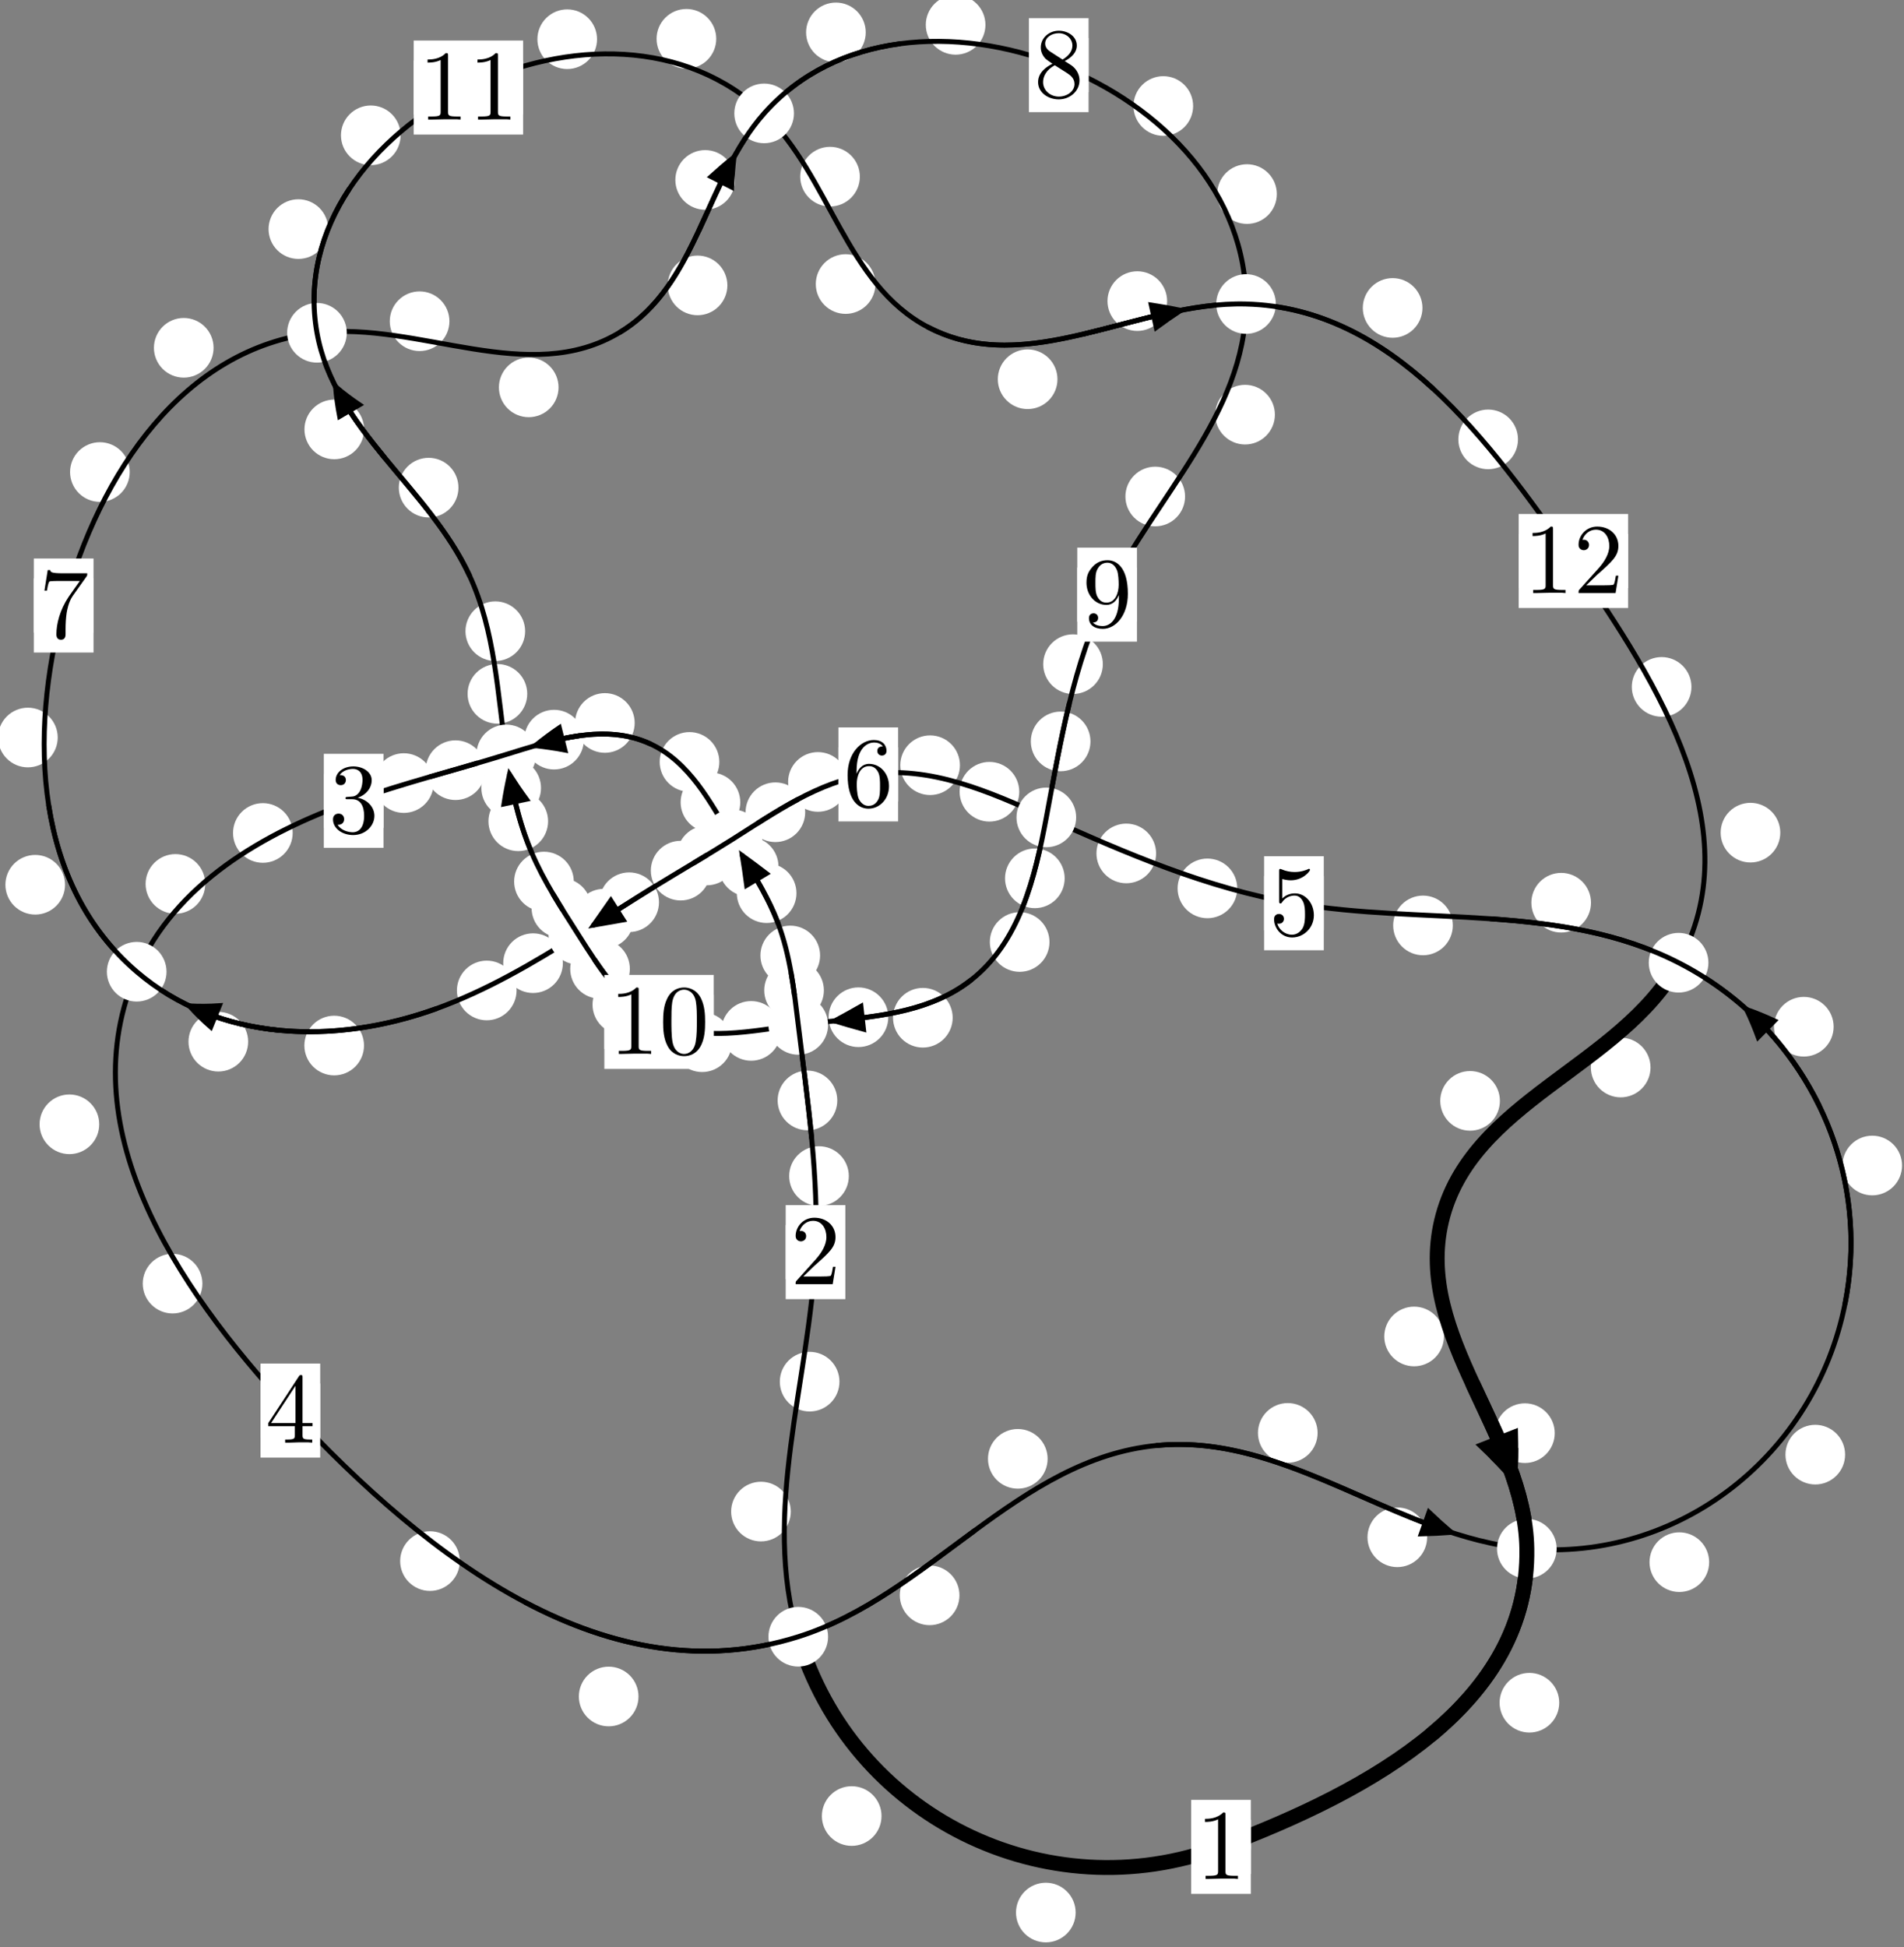 <?xml version="1.0"?>
<!-- Created by MetaPost 1.999 on 2021.07.05:2359 -->
<svg version="1.1" xmlns="http://www.w3.org/2000/svg" xmlns:xlink="http://www.w3.org/1999/xlink" width="190.814" height="195.123" viewBox="0 0 190.814 195.123">
<rect x="0" y="0" width="190.814" height="195.123" fill="#808080" stroke="none"/>
<!-- Original BoundingBox: -80.193146 -30.624252 110.621262 164.498398 -->
  <defs>
    <g transform="scale(0.01,0.01)" id="GLYPHcmr10_48">
      <path style="fill-rule: evenodd;" d="M460 -320C460 -400,455 -480,420 -554C374 -650,292 -666,250 -666C190 -666,117 -640,76 -547C44 -478,39 -400,39 -320C39 -245,43 -155,84 -79C127 2,200 22,249 22C303 22,379 1,423 -94C455 -163,460 -241,460 -320M249 -0C210 -0,151 -25,133 -121C122 -181,122 -273,122 -332C122 -396,122 -462,130 -516C149 -635,224 -644,249 -644C282 -644,348 -626,367 -527C377 -471,377 -395,377 -332C377 -257,377 -189,366 -125C351 -30,294 -0,249 -0"></path>
    </g>
    <g transform="scale(0.01,0.01)" id="GLYPHcmr10_49">
      <path style="fill-rule: evenodd;" d="M294 -640C294 -664,294 -666,271 -666C209 -602,121 -602,89 -602L89 -571C109 -571,168 -571,220 -597L220 -79C220 -43,217 -31,127 -31L95 -31L95 -0L257 -0L130 -3L217 -3L257 -3L297 -3L384 -3L419 -0L419 -31L387 -31C297 -31,294 -42,294 -79"></path>
    </g>
    <g transform="scale(0.01,0.01)" id="GLYPHcmr10_50">
      <path style="fill-rule: evenodd;" d="M127 -77L233 -180C389 -318,449 -372,449 -472C449 -586,359 -666,237 -666C124 -666,50 -574,50 -485C50 -429,100 -429,103 -429C120 -429,155 -441,155 -482C155 -508,137 -534,102 -534C94 -534,92 -534,89 -533C112 -598,166 -635,224 -635C315 -635,358 -554,358 -472C358 -392,308 -313,253 -251L61 -37C50 -26,50 -24,50 -0L421 -0L449 -174L424 -174C419 -144,412 -100,402 -85C395 -77,329 -77,307 -77"></path>
    </g>
    <g transform="scale(0.01,0.01)" id="GLYPHcmr10_51">
      <path style="fill-rule: evenodd;" d="M290 -352C372 -379,430 -449,430 -528C430 -610,342 -666,246 -666C145 -666,69 -606,69 -530C69 -497,91 -478,120 -478C151 -478,171 -500,171 -529C171 -579,124 -579,109 -579C140 -628,206 -641,242 -641C283 -641,338 -619,338 -529C338 -517,336 -459,310 -415C280 -367,246 -364,221 -363C213 -362,189 -360,182 -360C174 -359,167 -358,167 -348C167 -337,174 -337,191 -337L235 -337C317 -337,354 -269,354 -171C354 -35,285 -6,241 -6C198 -6,123 -23,88 -82C123 -77,154 -99,154 -137C154 -173,127 -193,98 -193C74 -193,42 -179,42 -135C42 -44,135 22,244 22C366 22,457 -69,457 -171C457 -253,394 -331,290 -352"></path>
    </g>
    <g transform="scale(0.01,0.01)" id="GLYPHcmr10_52">
      <path style="fill-rule: evenodd;" d="M294 -165L294 -78C294 -42,292 -31,218 -31L197 -31L197 -0L332 -0L238 -3L290 -3L332 -3L374 -3L427 -3L468 -0L468 -31L447 -31C373 -31,371 -42,371 -78L371 -165L471 -165L471 -196L371 -196L371 -651C371 -671,371 -677,355 -677C346 -677,343 -677,335 -665L28 -196L28 -165M300 -196L56 -196L300 -569"></path>
    </g>
    <g transform="scale(0.01,0.01)" id="GLYPHcmr10_53">
      <path style="fill-rule: evenodd;" d="M449 -201C449 -320,367 -420,259 -420C211 -420,168 -404,132 -369L132 -564C152 -558,185 -551,217 -551C340 -551,410 -642,410 -655C410 -661,407 -666,400 -666C399 -666,397 -666,392 -663C372 -654,323 -634,256 -634C216 -634,170 -641,123 -662C115 -665,113 -665,111 -665C101 -665,101 -657,101 -641L101 -345C101 -327,101 -319,115 -319C122 -319,124 -322,128 -328C139 -344,176 -398,257 -398C309 -398,334 -352,342 -334C358 -297,360 -258,360 -208C360 -173,360 -113,336 -71C312 -32,275 -6,229 -6C156 -6,99 -59,82 -118C85 -117,88 -116,99 -116C132 -116,149 -141,149 -165C149 -189,132 -214,99 -214C85 -214,50 -207,50 -161C50 -75,119 22,231 22C347 22,449 -74,449 -201"></path>
    </g>
    <g transform="scale(0.01,0.01)" id="GLYPHcmr10_54">
      <path style="fill-rule: evenodd;" d="M132 -328L132 -352C132 -605,256 -641,307 -641C331 -641,373 -635,395 -601C380 -601,340 -601,340 -556C340 -525,364 -510,386 -510C402 -510,432 -519,432 -558C432 -618,388 -666,305 -666C177 -666,42 -537,42 -316C42 -49,158 22,251 22C362 22,457 -72,457 -204C457 -331,368 -427,257 -427C189 -427,152 -376,132 -328M251 -6C188 -6,158 -66,152 -81C134 -128,134 -208,134 -226C134 -304,166 -404,256 -404C272 -404,318 -404,349 -342C367 -305,367 -254,367 -205C367 -157,367 -107,350 -71C320 -11,274 -6,251 -6"></path>
    </g>
    <g transform="scale(0.01,0.01)" id="GLYPHcmr10_55">
      <path style="fill-rule: evenodd;" d="M476 -609C485 -621,485 -623,485 -644L242 -644C120 -644,118 -657,114 -676L89 -676L56 -470L81 -470C84 -486,93 -549,106 -561C113 -567,191 -567,204 -567L411 -567C400 -551,321 -442,299 -409C209 -274,176 -135,176 -33C176 -23,176 22,222 22C268 22,268 -23,268 -33L268 -84C268 -139,271 -194,279 -248C283 -271,297 -357,341 -419"></path>
    </g>
    <g transform="scale(0.01,0.01)" id="GLYPHcmr10_56">
      <path style="fill-rule: evenodd;" d="M163 -457C117 -487,113 -521,113 -538C113 -599,178 -641,249 -641C322 -641,386 -589,386 -517C386 -460,347 -412,287 -377M309 -362C381 -399,430 -451,430 -517C430 -609,341 -666,250 -666C150 -666,69 -592,69 -499C69 -481,71 -436,113 -389C124 -377,161 -352,186 -335C128 -306,42 -250,42 -151C42 -45,144 22,249 22C362 22,457 -61,457 -168C457 -204,446 -249,408 -291C389 -312,373 -322,309 -362M209 -320L332 -242C360 -223,407 -193,407 -132C407 -58,332 -6,250 -6C164 -6,92 -68,92 -151C92 -209,124 -273,209 -320"></path>
    </g>
    <g transform="scale(0.01,0.01)" id="GLYPHcmr10_57">
      <path style="fill-rule: evenodd;" d="M367 -318L367 -286C367 -52,263 -6,205 -6C188 -6,134 -8,107 -42C151 -42,159 -71,159 -88C159 -119,135 -134,113 -134C97 -134,67 -125,67 -86C67 -19,121 22,206 22C335 22,457 -114,457 -329C457 -598,342 -666,253 -666C198 -666,149 -648,106 -603C65 -558,42 -516,42 -441C42 -316,130 -218,242 -218C303 -218,344 -260,367 -318M243 -241C227 -241,181 -241,150 -304C132 -341,132 -391,132 -440C132 -494,132 -541,153 -578C180 -628,218 -641,253 -641C299 -641,332 -607,349 -562C361 -530,365 -467,365 -421C365 -338,331 -241,243 -241"></path>
    </g>
  </defs>
  <path d="M107.799 191.636C107.799 190.843,107.484 190.083,106.923 189.522C106.363 188.962,105.603 188.647,104.81 188.647C104.017 188.647,103.257 188.962,102.697 189.522C102.136 190.083,101.821 190.843,101.821 191.636C101.821 192.428,102.136 193.188,102.697 193.749C103.257 194.309,104.017 194.624,104.81 194.624C105.603 194.624,106.363 194.309,106.923 193.749C107.484 193.188,107.799 192.428,107.799 191.636Z" style="fill: rgb(100%,100%,100%);stroke: none;"></path>
  <path d="M125.353 185.055C125.353 184.263,125.038 183.503,124.478 182.942C123.917 182.382,123.157 182.067,122.365 182.067C121.572 182.067,120.812 182.382,120.251 182.942C119.691 183.503,119.376 184.263,119.376 185.055C119.376 185.848,119.691 186.608,120.251 187.169C120.812 187.729,121.572 188.044,122.365 188.044C123.157 188.044,123.917 187.729,124.478 187.169C125.038 186.608,125.353 185.848,125.353 185.055Z" style="fill: rgb(100%,100%,100%);stroke: none;"></path>
  <path d="M79.251 151.459C79.251 150.667,78.936 149.906,78.375 149.346C77.815 148.785,77.055 148.47,76.262 148.47C75.469 148.47,74.709 148.785,74.149 149.346C73.588 149.906,73.273 150.667,73.273 151.459C73.273 152.252,73.588 153.012,74.149 153.573C74.709 154.133,75.469 154.448,76.262 154.448C77.055 154.448,77.815 154.133,78.375 153.573C78.936 153.012,79.251 152.252,79.251 151.459Z" style="fill: rgb(100%,100%,100%);stroke: none;"></path>
  <path d="M88.344 181.966C88.344 181.174,88.029 180.413,87.468 179.853C86.908 179.293,86.148 178.978,85.355 178.978C84.562 178.978,83.802 179.293,83.242 179.853C82.681 180.413,82.366 181.174,82.366 181.966C82.366 182.759,82.681 183.519,83.242 184.08C83.802 184.64,84.562 184.955,85.355 184.955C86.148 184.955,86.908 184.64,87.468 184.08C88.029 183.519,88.344 182.759,88.344 181.966Z" style="fill: rgb(100%,100%,100%);stroke: none;"></path>
  <path d="M85.066 117.841C85.066 117.048,84.752 116.288,84.191 115.728C83.631 115.167,82.87 114.852,82.078 114.852C81.285 114.852,80.525 115.167,79.964 115.728C79.404 116.288,79.089 117.048,79.089 117.841C79.089 118.634,79.404 119.394,79.964 119.954C80.525 120.515,81.285 120.83,82.078 120.83C82.87 120.83,83.631 120.515,84.191 119.954C84.752 119.394,85.066 118.634,85.066 117.841Z" style="fill: rgb(100%,100%,100%);stroke: none;"></path>
  <path d="M84.129 138.443C84.129 137.65,83.814 136.89,83.254 136.329C82.693 135.769,81.933 135.454,81.14 135.454C80.348 135.454,79.587 135.769,79.027 136.329C78.466 136.89,78.151 137.65,78.151 138.443C78.151 139.235,78.466 139.996,79.027 140.556C79.587 141.117,80.348 141.431,81.14 141.431C81.933 141.431,82.693 141.117,83.254 140.556C83.814 139.996,84.129 139.235,84.129 138.443Z" style="fill: rgb(100%,100%,100%);stroke: none;"></path>
  <path d="M82.567 99.234C82.567 98.441,82.252 97.681,81.692 97.12C81.131 96.56,80.371 96.245,79.578 96.245C78.786 96.245,78.026 96.56,77.465 97.12C76.905 97.681,76.59 98.441,76.59 99.234C76.59 100.026,76.905 100.787,77.465 101.347C78.026 101.908,78.786 102.222,79.578 102.222C80.371 102.222,81.131 101.908,81.692 101.347C82.252 100.787,82.567 100.026,82.567 99.234Z" style="fill: rgb(100%,100%,100%);stroke: none;"></path>
  <path d="M83.911 110.263C83.911 109.47,83.596 108.71,83.035 108.15C82.475 107.589,81.715 107.274,80.922 107.274C80.129 107.274,79.369 107.589,78.809 108.15C78.248 108.71,77.933 109.47,77.933 110.263C77.933 111.056,78.248 111.816,78.809 112.376C79.369 112.937,80.129 113.252,80.922 113.252C81.715 113.252,82.475 112.937,83.035 112.376C83.596 111.816,83.911 111.056,83.911 110.263Z" style="fill: rgb(100%,100%,100%);stroke: none;"></path>
  <path d="M79.819 89.494C79.819 88.702,79.504 87.942,78.944 87.381C78.383 86.821,77.623 86.506,76.831 86.506C76.038 86.506,75.278 86.821,74.717 87.381C74.157 87.942,73.842 88.702,73.842 89.494C73.842 90.287,74.157 91.047,74.717 91.608C75.278 92.168,76.038 92.483,76.831 92.483C77.623 92.483,78.383 92.168,78.944 91.608C79.504 91.047,79.819 90.287,79.819 89.494Z" style="fill: rgb(100%,100%,100%);stroke: none;"></path>
  <path d="M82.187 95.738C82.187 94.945,81.872 94.185,81.311 93.625C80.751 93.064,79.991 92.749,79.198 92.749C78.405 92.749,77.645 93.064,77.085 93.625C76.524 94.185,76.209 94.945,76.209 95.738C76.209 96.531,76.524 97.291,77.085 97.851C77.645 98.412,78.405 98.727,79.198 98.727C79.991 98.727,80.751 98.412,81.311 97.851C81.872 97.291,82.187 96.531,82.187 95.738Z" style="fill: rgb(100%,100%,100%);stroke: none;"></path>
  <path d="M74.189 80.39C74.189 79.597,73.874 78.837,73.314 78.276C72.753 77.716,71.993 77.401,71.201 77.401C70.408 77.401,69.648 77.716,69.087 78.276C68.527 78.837,68.212 79.597,68.212 80.39C68.212 81.182,68.527 81.942,69.087 82.503C69.648 83.063,70.408 83.378,71.201 83.378C71.993 83.378,72.753 83.063,73.314 82.503C73.874 81.942,74.189 81.182,74.189 80.39Z" style="fill: rgb(100%,100%,100%);stroke: none;"></path>
  <path d="M78.02 86.837C78.02 86.044,77.706 85.284,77.145 84.724C76.585 84.163,75.824 83.848,75.032 83.848C74.239 83.848,73.479 84.163,72.918 84.724C72.358 85.284,72.043 86.044,72.043 86.837C72.043 87.63,72.358 88.39,72.918 88.95C73.479 89.511,74.239 89.826,75.032 89.826C75.824 89.826,76.585 89.511,77.145 88.95C77.706 88.39,78.02 87.63,78.02 86.837Z" style="fill: rgb(100%,100%,100%);stroke: none;"></path>
  <path d="M63.607 72.44C63.607 71.647,63.292 70.887,62.732 70.327C62.171 69.766,61.411 69.451,60.618 69.451C59.826 69.451,59.066 69.766,58.505 70.327C57.945 70.887,57.63 71.647,57.63 72.44C57.63 73.233,57.945 73.993,58.505 74.553C59.066 75.114,59.826 75.429,60.618 75.429C61.411 75.429,62.171 75.114,62.732 74.553C63.292 73.993,63.607 73.233,63.607 72.44Z" style="fill: rgb(100%,100%,100%);stroke: none;"></path>
  <path d="M72.089 76.344C72.089 75.552,71.774 74.791,71.214 74.231C70.653 73.67,69.893 73.355,69.101 73.355C68.308 73.355,67.548 73.67,66.987 74.231C66.427 74.791,66.112 75.552,66.112 76.344C66.112 77.137,66.427 77.897,66.987 78.458C67.548 79.018,68.308 79.333,69.101 79.333C69.893 79.333,70.653 79.018,71.214 78.458C71.774 77.897,72.089 77.137,72.089 76.344Z" style="fill: rgb(100%,100%,100%);stroke: none;"></path>
  <path d="M48.636 77.172C48.636 76.379,48.321 75.619,47.76 75.059C47.2 74.498,46.44 74.183,45.647 74.183C44.854 74.183,44.094 74.498,43.534 75.059C42.973 75.619,42.658 76.379,42.658 77.172C42.658 77.965,42.973 78.725,43.534 79.285C44.094 79.846,44.854 80.161,45.647 80.161C46.44 80.161,47.2 79.846,47.76 79.285C48.321 78.725,48.636 77.965,48.636 77.172Z" style="fill: rgb(100%,100%,100%);stroke: none;"></path>
  <path d="M58.516 74.112C58.516 73.319,58.201 72.559,57.64 71.998C57.08 71.438,56.32 71.123,55.527 71.123C54.734 71.123,53.974 71.438,53.414 71.998C52.853 72.559,52.538 73.319,52.538 74.112C52.538 74.904,52.853 75.665,53.414 76.225C53.974 76.786,54.734 77.1,55.527 77.1C56.32 77.1,57.08 76.786,57.64 76.225C58.201 75.665,58.516 74.904,58.516 74.112Z" style="fill: rgb(100%,100%,100%);stroke: none;"></path>
  <path d="M29.331 83.463C29.331 82.67,29.016 81.91,28.456 81.35C27.895 80.789,27.135 80.474,26.342 80.474C25.55 80.474,24.789 80.789,24.229 81.35C23.668 81.91,23.354 82.67,23.354 83.463C23.354 84.256,23.668 85.016,24.229 85.576C24.789 86.137,25.55 86.452,26.342 86.452C27.135 86.452,27.895 86.137,28.456 85.576C29.016 85.016,29.331 84.256,29.331 83.463Z" style="fill: rgb(100%,100%,100%);stroke: none;"></path>
  <path d="M43.456 78.464C43.456 77.671,43.142 76.911,42.581 76.351C42.021 75.79,41.26 75.475,40.468 75.475C39.675 75.475,38.915 75.79,38.354 76.351C37.794 76.911,37.479 77.671,37.479 78.464C37.479 79.257,37.794 80.017,38.354 80.577C38.915 81.138,39.675 81.453,40.468 81.453C41.26 81.453,42.021 81.138,42.581 80.577C43.142 80.017,43.456 79.257,43.456 78.464Z" style="fill: rgb(100%,100%,100%);stroke: none;"></path>
  <path d="M9.945 112.654C9.945 111.861,9.63 111.101,9.069 110.541C8.509 109.98,7.749 109.665,6.956 109.665C6.163 109.665,5.403 109.98,4.843 110.541C4.282 111.101,3.967 111.861,3.967 112.654C3.967 113.447,4.282 114.207,4.843 114.767C5.403 115.328,6.163 115.643,6.956 115.643C7.749 115.643,8.509 115.328,9.069 114.767C9.63 114.207,9.945 113.447,9.945 112.654Z" style="fill: rgb(100%,100%,100%);stroke: none;"></path>
  <path d="M20.569 88.569C20.569 87.776,20.254 87.016,19.694 86.456C19.133 85.895,18.373 85.58,17.58 85.58C16.788 85.58,16.027 85.895,15.467 86.456C14.907 87.016,14.592 87.776,14.592 88.569C14.592 89.362,14.907 90.122,15.467 90.682C16.027 91.243,16.788 91.558,17.58 91.558C18.373 91.558,19.133 91.243,19.694 90.682C20.254 90.122,20.569 89.362,20.569 88.569Z" style="fill: rgb(100%,100%,100%);stroke: none;"></path>
  <path d="M46.081 156.42C46.081 155.627,45.766 154.867,45.205 154.307C44.645 153.746,43.885 153.431,43.092 153.431C42.299 153.431,41.539 153.746,40.979 154.307C40.418 154.867,40.103 155.627,40.103 156.42C40.103 157.213,40.418 157.973,40.979 158.533C41.539 159.094,42.299 159.409,43.092 159.409C43.885 159.409,44.645 159.094,45.205 158.533C45.766 157.973,46.081 157.213,46.081 156.42Z" style="fill: rgb(100%,100%,100%);stroke: none;"></path>
  <path d="M20.284 128.619C20.284 127.827,19.969 127.067,19.409 126.506C18.849 125.946,18.088 125.631,17.296 125.631C16.503 125.631,15.743 125.946,15.182 126.506C14.622 127.067,14.307 127.827,14.307 128.619C14.307 129.412,14.622 130.172,15.182 130.733C15.743 131.293,16.503 131.608,17.296 131.608C18.088 131.608,18.849 131.293,19.409 130.733C19.969 130.172,20.284 129.412,20.284 128.619Z" style="fill: rgb(100%,100%,100%);stroke: none;"></path>
  <path d="M96.154 159.851C96.154 159.058,95.839 158.298,95.279 157.738C94.718 157.177,93.958 156.862,93.165 156.862C92.373 156.862,91.612 157.177,91.052 157.738C90.491 158.298,90.176 159.058,90.176 159.851C90.176 160.644,90.491 161.404,91.052 161.964C91.612 162.525,92.373 162.84,93.165 162.84C93.958 162.84,94.718 162.525,95.279 161.964C95.839 161.404,96.154 160.644,96.154 159.851Z" style="fill: rgb(100%,100%,100%);stroke: none;"></path>
  <path d="M63.989 169.988C63.989 169.195,63.674 168.435,63.114 167.874C62.553 167.314,61.793 166.999,61 166.999C60.208 166.999,59.447 167.314,58.887 167.874C58.326 168.435,58.011 169.195,58.011 169.988C58.011 170.78,58.326 171.541,58.887 172.101C59.447 172.662,60.208 172.977,61 172.977C61.793 172.977,62.553 172.662,63.114 172.101C63.674 171.541,63.989 170.78,63.989 169.988Z" style="fill: rgb(100%,100%,100%);stroke: none;"></path>
  <path d="M132.047 143.576C132.047 142.784,131.732 142.023,131.171 141.463C130.611 140.902,129.851 140.587,129.058 140.587C128.265 140.587,127.505 140.902,126.945 141.463C126.384 142.023,126.069 142.784,126.069 143.576C126.069 144.369,126.384 145.129,126.945 145.69C127.505 146.25,128.265 146.565,129.058 146.565C129.851 146.565,130.611 146.25,131.171 145.69C131.732 145.129,132.047 144.369,132.047 143.576Z" style="fill: rgb(100%,100%,100%);stroke: none;"></path>
  <path d="M104.99 146.174C104.99 145.381,104.675 144.621,104.115 144.061C103.554 143.5,102.794 143.185,102.001 143.185C101.209 143.185,100.448 143.5,99.888 144.061C99.327 144.621,99.013 145.381,99.013 146.174C99.013 146.967,99.327 147.727,99.888 148.287C100.448 148.848,101.209 149.163,102.001 149.163C102.794 149.163,103.554 148.848,104.115 148.287C104.675 147.727,104.99 146.967,104.99 146.174Z" style="fill: rgb(100%,100%,100%);stroke: none;"></path>
  <path d="M171.287 156.528C171.287 155.735,170.972 154.975,170.412 154.414C169.851 153.854,169.091 153.539,168.298 153.539C167.506 153.539,166.745 153.854,166.185 154.414C165.625 154.975,165.31 155.735,165.31 156.528C165.31 157.32,165.625 158.081,166.185 158.641C166.745 159.201,167.506 159.516,168.298 159.516C169.091 159.516,169.851 159.201,170.412 158.641C170.972 158.081,171.287 157.32,171.287 156.528Z" style="fill: rgb(100%,100%,100%);stroke: none;"></path>
  <path d="M143.024 154.035C143.024 153.242,142.709 152.482,142.148 151.921C141.588 151.361,140.828 151.046,140.035 151.046C139.242 151.046,138.482 151.361,137.922 151.921C137.361 152.482,137.046 153.242,137.046 154.035C137.046 154.827,137.361 155.587,137.922 156.148C138.482 156.708,139.242 157.023,140.035 157.023C140.828 157.023,141.588 156.708,142.148 156.148C142.709 155.587,143.024 154.827,143.024 154.035Z" style="fill: rgb(100%,100%,100%);stroke: none;"></path>
  <path d="M190.621 116.784C190.621 115.991,190.306 115.231,189.746 114.671C189.185 114.11,188.425 113.795,187.633 113.795C186.84 113.795,186.08 114.11,185.519 114.671C184.959 115.231,184.644 115.991,184.644 116.784C184.644 117.577,184.959 118.337,185.519 118.897C186.08 119.458,186.84 119.773,187.633 119.773C188.425 119.773,189.185 119.458,189.746 118.897C190.306 118.337,190.621 117.577,190.621 116.784Z" style="fill: rgb(100%,100%,100%);stroke: none;"></path>
  <path d="M184.911 145.754C184.911 144.961,184.596 144.201,184.036 143.641C183.475 143.08,182.715 142.765,181.923 142.765C181.13 142.765,180.37 143.08,179.809 143.641C179.249 144.201,178.934 144.961,178.934 145.754C178.934 146.547,179.249 147.307,179.809 147.867C180.37 148.428,181.13 148.743,181.923 148.743C182.715 148.743,183.475 148.428,184.036 147.867C184.596 147.307,184.911 146.547,184.911 145.754Z" style="fill: rgb(100%,100%,100%);stroke: none;"></path>
  <path d="M159.446 90.451C159.446 89.659,159.131 88.898,158.571 88.338C158.011 87.778,157.25 87.463,156.458 87.463C155.665 87.463,154.905 87.778,154.344 88.338C153.784 88.898,153.469 89.659,153.469 90.451C153.469 91.244,153.784 92.004,154.344 92.565C154.905 93.125,155.665 93.44,156.458 93.44C157.25 93.44,158.011 93.125,158.571 92.565C159.131 92.004,159.446 91.244,159.446 90.451Z" style="fill: rgb(100%,100%,100%);stroke: none;"></path>
  <path d="M183.762 102.878C183.762 102.085,183.447 101.325,182.886 100.765C182.326 100.204,181.565 99.889,180.773 99.889C179.98 99.889,179.22 100.204,178.659 100.765C178.099 101.325,177.784 102.085,177.784 102.878C177.784 103.671,178.099 104.431,178.659 104.991C179.22 105.552,179.98 105.867,180.773 105.867C181.565 105.867,182.326 105.552,182.886 104.991C183.447 104.431,183.762 103.671,183.762 102.878Z" style="fill: rgb(100%,100%,100%);stroke: none;"></path>
  <path d="M123.994 89.016C123.994 88.223,123.679 87.463,123.118 86.903C122.558 86.342,121.798 86.027,121.005 86.027C120.212 86.027,119.452 86.342,118.892 86.903C118.331 87.463,118.016 88.223,118.016 89.016C118.016 89.809,118.331 90.569,118.892 91.129C119.452 91.69,120.212 92.005,121.005 92.005C121.798 92.005,122.558 91.69,123.118 91.129C123.679 90.569,123.994 89.809,123.994 89.016Z" style="fill: rgb(100%,100%,100%);stroke: none;"></path>
  <path d="M145.598 92.728C145.598 91.935,145.283 91.175,144.723 90.614C144.163 90.054,143.402 89.739,142.61 89.739C141.817 89.739,141.057 90.054,140.496 90.614C139.936 91.175,139.621 91.935,139.621 92.728C139.621 93.52,139.936 94.281,140.496 94.841C141.057 95.401,141.817 95.716,142.61 95.716C143.402 95.716,144.163 95.401,144.723 94.841C145.283 94.281,145.598 93.52,145.598 92.728Z" style="fill: rgb(100%,100%,100%);stroke: none;"></path>
  <path d="M102.147 79.333C102.147 78.54,101.832 77.78,101.272 77.22C100.711 76.659,99.951 76.344,99.158 76.344C98.366 76.344,97.606 76.659,97.045 77.22C96.485 77.78,96.17 78.54,96.17 79.333C96.17 80.126,96.485 80.886,97.045 81.446C97.606 82.007,98.366 82.322,99.158 82.322C99.951 82.322,100.711 82.007,101.272 81.446C101.832 80.886,102.147 80.126,102.147 79.333Z" style="fill: rgb(100%,100%,100%);stroke: none;"></path>
  <path d="M115.861 85.514C115.861 84.721,115.546 83.961,114.986 83.401C114.425 82.84,113.665 82.525,112.873 82.525C112.08 82.525,111.32 82.84,110.759 83.401C110.199 83.961,109.884 84.721,109.884 85.514C109.884 86.307,110.199 87.067,110.759 87.627C111.32 88.188,112.08 88.503,112.873 88.503C113.665 88.503,114.425 88.188,114.986 87.627C115.546 87.067,115.861 86.307,115.861 85.514Z" style="fill: rgb(100%,100%,100%);stroke: none;"></path>
  <path d="M84.959 78.349C84.959 77.556,84.644 76.796,84.084 76.236C83.523 75.675,82.763 75.36,81.971 75.36C81.178 75.36,80.418 75.675,79.857 76.236C79.297 76.796,78.982 77.556,78.982 78.349C78.982 79.142,79.297 79.902,79.857 80.462C80.418 81.023,81.178 81.338,81.971 81.338C82.763 81.338,83.523 81.023,84.084 80.462C84.644 79.902,84.959 79.142,84.959 78.349Z" style="fill: rgb(100%,100%,100%);stroke: none;"></path>
  <path d="M96.202 76.675C96.202 75.882,95.887 75.122,95.327 74.561C94.767 74.001,94.006 73.686,93.214 73.686C92.421 73.686,91.661 74.001,91.1 74.561C90.54 75.122,90.225 75.882,90.225 76.675C90.225 77.467,90.54 78.227,91.1 78.788C91.661 79.348,92.421 79.663,93.214 79.663C94.006 79.663,94.767 79.348,95.327 78.788C95.887 78.227,96.202 77.467,96.202 76.675Z" style="fill: rgb(100%,100%,100%);stroke: none;"></path>
  <path d="M73.829 85.718C73.829 84.925,73.514 84.165,72.953 83.604C72.393 83.044,71.633 82.729,70.84 82.729C70.047 82.729,69.287 83.044,68.727 83.604C68.166 84.165,67.851 84.925,67.851 85.718C67.851 86.51,68.166 87.27,68.727 87.831C69.287 88.391,70.047 88.706,70.84 88.706C71.633 88.706,72.393 88.391,72.953 87.831C73.514 87.27,73.829 86.51,73.829 85.718Z" style="fill: rgb(100%,100%,100%);stroke: none;"></path>
  <path d="M80.694 81.386C80.694 80.594,80.38 79.834,79.819 79.273C79.259 78.713,78.498 78.398,77.706 78.398C76.913 78.398,76.153 78.713,75.592 79.273C75.032 79.834,74.717 80.594,74.717 81.386C74.717 82.179,75.032 82.939,75.592 83.5C76.153 84.06,76.913 84.375,77.706 84.375C78.498 84.375,79.259 84.06,79.819 83.5C80.38 82.939,80.694 82.179,80.694 81.386Z" style="fill: rgb(100%,100%,100%);stroke: none;"></path>
  <path d="M66.043 90.404C66.043 89.611,65.728 88.851,65.167 88.29C64.607 87.73,63.847 87.415,63.054 87.415C62.261 87.415,61.501 87.73,60.941 88.29C60.38 88.851,60.065 89.611,60.065 90.404C60.065 91.196,60.38 91.957,60.941 92.517C61.501 93.077,62.261 93.392,63.054 93.392C63.847 93.392,64.607 93.077,65.167 92.517C65.728 91.957,66.043 91.196,66.043 90.404Z" style="fill: rgb(100%,100%,100%);stroke: none;"></path>
  <path d="M71.203 87.237C71.203 86.444,70.888 85.684,70.327 85.123C69.767 84.563,69.007 84.248,68.214 84.248C67.421 84.248,66.661 84.563,66.101 85.123C65.54 85.684,65.225 86.444,65.225 87.237C65.225 88.029,65.54 88.79,66.101 89.35C66.661 89.91,67.421 90.225,68.214 90.225C69.007 90.225,69.767 89.91,70.327 89.35C70.888 88.79,71.203 88.029,71.203 87.237Z" style="fill: rgb(100%,100%,100%);stroke: none;"></path>
  <path d="M56.409 96.509C56.409 95.716,56.094 94.956,55.534 94.396C54.973 93.835,54.213 93.52,53.421 93.52C52.628 93.52,51.868 93.835,51.307 94.396C50.747 94.956,50.432 95.716,50.432 96.509C50.432 97.302,50.747 98.062,51.307 98.622C51.868 99.183,52.628 99.498,53.421 99.498C54.213 99.498,54.973 99.183,55.534 98.622C56.094 98.062,56.409 97.302,56.409 96.509Z" style="fill: rgb(100%,100%,100%);stroke: none;"></path>
  <path d="M63.509 92.051C63.509 91.258,63.194 90.498,62.633 89.937C62.073 89.377,61.313 89.062,60.52 89.062C59.727 89.062,58.967 89.377,58.407 89.937C57.846 90.498,57.531 91.258,57.531 92.051C57.531 92.843,57.846 93.604,58.407 94.164C58.967 94.724,59.727 95.039,60.52 95.039C61.313 95.039,62.073 94.724,62.633 94.164C63.194 93.604,63.509 92.843,63.509 92.051Z" style="fill: rgb(100%,100%,100%);stroke: none;"></path>
  <path d="M36.48 104.763C36.48 103.97,36.165 103.21,35.605 102.65C35.044 102.089,34.284 101.774,33.492 101.774C32.699 101.774,31.939 102.089,31.378 102.65C30.818 103.21,30.503 103.97,30.503 104.763C30.503 105.556,30.818 106.316,31.378 106.876C31.939 107.437,32.699 107.752,33.492 107.752C34.284 107.752,35.044 107.437,35.605 106.876C36.165 106.316,36.48 105.556,36.48 104.763Z" style="fill: rgb(100%,100%,100%);stroke: none;"></path>
  <path d="M51.769 99.244C51.769 98.451,51.454 97.691,50.893 97.131C50.333 96.57,49.572 96.255,48.78 96.255C47.987 96.255,47.227 96.57,46.666 97.131C46.106 97.691,45.791 98.451,45.791 99.244C45.791 100.037,46.106 100.797,46.666 101.357C47.227 101.918,47.987 102.233,48.78 102.233C49.572 102.233,50.333 101.918,50.893 101.357C51.454 100.797,51.769 100.037,51.769 99.244Z" style="fill: rgb(100%,100%,100%);stroke: none;"></path>
  <path d="M6.519 88.652C6.519 87.859,6.204 87.099,5.644 86.538C5.083 85.978,4.323 85.663,3.53 85.663C2.738 85.663,1.978 85.978,1.417 86.538C0.857 87.099,0.542 87.859,0.542 88.652C0.542 89.444,0.857 90.204,1.417 90.765C1.978 91.325,2.738 91.64,3.53 91.64C4.323 91.64,5.083 91.325,5.644 90.765C6.204 90.204,6.519 89.444,6.519 88.652Z" style="fill: rgb(100%,100%,100%);stroke: none;"></path>
  <path d="M24.868 104.376C24.868 103.584,24.553 102.824,23.993 102.263C23.432 101.703,22.672 101.388,21.879 101.388C21.087 101.388,20.327 101.703,19.766 102.263C19.206 102.824,18.891 103.584,18.891 104.376C18.891 105.169,19.206 105.929,19.766 106.49C20.327 107.05,21.087 107.365,21.879 107.365C22.672 107.365,23.432 107.05,23.993 106.49C24.553 105.929,24.868 105.169,24.868 104.376Z" style="fill: rgb(100%,100%,100%);stroke: none;"></path>
  <path d="M13 47.299C13 46.506,12.685 45.746,12.124 45.185C11.564 44.625,10.804 44.31,10.011 44.31C9.218 44.31,8.458 44.625,7.898 45.185C7.337 45.746,7.022 46.506,7.022 47.299C7.022 48.091,7.337 48.851,7.898 49.412C8.458 49.972,9.218 50.287,10.011 50.287C10.804 50.287,11.564 49.972,12.124 49.412C12.685 48.851,13 48.091,13 47.299Z" style="fill: rgb(100%,100%,100%);stroke: none;"></path>
  <path d="M5.784 73.899C5.784 73.106,5.469 72.346,4.909 71.786C4.348 71.225,3.588 70.91,2.796 70.91C2.003 70.91,1.243 71.225,0.682 71.786C0.122 72.346,-0.193 73.106,-0.193 73.899C-0.193 74.692,0.122 75.452,0.682 76.012C1.243 76.573,2.003 76.888,2.796 76.888C3.588 76.888,4.348 76.573,4.909 76.012C5.469 75.452,5.784 74.692,5.784 73.899Z" style="fill: rgb(100%,100%,100%);stroke: none;"></path>
  <path d="M45.04 32.188C45.04 31.395,44.725 30.635,44.164 30.074C43.604 29.514,42.844 29.199,42.051 29.199C41.258 29.199,40.498 29.514,39.938 30.074C39.377 30.635,39.062 31.395,39.062 32.188C39.062 32.98,39.377 33.74,39.938 34.301C40.498 34.861,41.258 35.176,42.051 35.176C42.844 35.176,43.604 34.861,44.164 34.301C44.725 33.74,45.04 32.98,45.04 32.188Z" style="fill: rgb(100%,100%,100%);stroke: none;"></path>
  <path d="M21.404 34.849C21.404 34.057,21.089 33.297,20.528 32.736C19.968 32.176,19.208 31.861,18.415 31.861C17.622 31.861,16.862 32.176,16.302 32.736C15.741 33.297,15.426 34.057,15.426 34.849C15.426 35.642,15.741 36.402,16.302 36.963C16.862 37.523,17.622 37.838,18.415 37.838C19.208 37.838,19.968 37.523,20.528 36.963C21.089 36.402,21.404 35.642,21.404 34.849Z" style="fill: rgb(100%,100%,100%);stroke: none;"></path>
  <path d="M72.895 28.598C72.895 27.805,72.58 27.045,72.02 26.484C71.459 25.924,70.699 25.609,69.907 25.609C69.114 25.609,68.354 25.924,67.793 26.484C67.233 27.045,66.918 27.805,66.918 28.598C66.918 29.39,67.233 30.15,67.793 30.711C68.354 31.271,69.114 31.586,69.907 31.586C70.699 31.586,71.459 31.271,72.02 30.711C72.58 30.15,72.895 29.39,72.895 28.598Z" style="fill: rgb(100%,100%,100%);stroke: none;"></path>
  <path d="M55.976 38.815C55.976 38.022,55.661 37.262,55.101 36.701C54.54 36.141,53.78 35.826,52.988 35.826C52.195 35.826,51.435 36.141,50.874 36.701C50.314 37.262,49.999 38.022,49.999 38.815C49.999 39.607,50.314 40.368,50.874 40.928C51.435 41.488,52.195 41.803,52.988 41.803C53.78 41.803,54.54 41.488,55.101 40.928C55.661 40.368,55.976 39.607,55.976 38.815Z" style="fill: rgb(100%,100%,100%);stroke: none;"></path>
  <path d="M86.762 3.246C86.762 2.453,86.447 1.693,85.887 1.133C85.326 0.572,84.566 0.257,83.773 0.257C82.981 0.257,82.221 0.572,81.66 1.133C81.1 1.693,80.785 2.453,80.785 3.246C80.785 4.039,81.1 4.799,81.66 5.359C82.221 5.92,82.981 6.235,83.773 6.235C84.566 6.235,85.326 5.92,85.887 5.359C86.447 4.799,86.762 4.039,86.762 3.246Z" style="fill: rgb(100%,100%,100%);stroke: none;"></path>
  <path d="M73.659 18.029C73.659 17.236,73.344 16.476,72.784 15.916C72.223 15.355,71.463 15.04,70.67 15.04C69.878 15.04,69.118 15.355,68.557 15.916C67.997 16.476,67.682 17.236,67.682 18.029C67.682 18.822,67.997 19.582,68.557 20.142C69.118 20.703,69.878 21.018,70.67 21.018C71.463 21.018,72.223 20.703,72.784 20.142C73.344 19.582,73.659 18.822,73.659 18.029Z" style="fill: rgb(100%,100%,100%);stroke: none;"></path>
  <path d="M119.572 10.622C119.572 9.829,119.257 9.069,118.697 8.509C118.136 7.948,117.376 7.633,116.583 7.633C115.791 7.633,115.031 7.948,114.47 8.509C113.91 9.069,113.595 9.829,113.595 10.622C113.595 11.415,113.91 12.175,114.47 12.735C115.031 13.296,115.791 13.611,116.583 13.611C117.376 13.611,118.136 13.296,118.697 12.735C119.257 12.175,119.572 11.415,119.572 10.622Z" style="fill: rgb(100%,100%,100%);stroke: none;"></path>
  <path d="M98.758 2.49C98.758 1.698,98.443 0.938,97.883 0.377C97.322 -0.183,96.562 -0.498,95.77 -0.498C94.977 -0.498,94.217 -0.183,93.656 0.377C93.096 0.938,92.781 1.698,92.781 2.49C92.781 3.283,93.096 4.043,93.656 4.604C94.217 5.164,94.977 5.479,95.77 5.479C96.562 5.479,97.322 5.164,97.883 4.604C98.443 4.043,98.758 3.283,98.758 2.49Z" style="fill: rgb(100%,100%,100%);stroke: none;"></path>
  <path d="M127.766 41.548C127.766 40.755,127.452 39.995,126.891 39.435C126.331 38.874,125.57 38.559,124.778 38.559C123.985 38.559,123.225 38.874,122.664 39.435C122.104 39.995,121.789 40.755,121.789 41.548C121.789 42.341,122.104 43.101,122.664 43.661C123.225 44.222,123.985 44.537,124.778 44.537C125.57 44.537,126.331 44.222,126.891 43.661C127.452 43.101,127.766 42.341,127.766 41.548Z" style="fill: rgb(100%,100%,100%);stroke: none;"></path>
  <path d="M127.961 19.446C127.961 18.653,127.646 17.893,127.086 17.333C126.525 16.772,125.765 16.457,124.972 16.457C124.18 16.457,123.419 16.772,122.859 17.333C122.298 17.893,121.984 18.653,121.984 19.446C121.984 20.239,122.298 20.999,122.859 21.559C123.419 22.12,124.18 22.435,124.972 22.435C125.765 22.435,126.525 22.12,127.086 21.559C127.646 20.999,127.961 20.239,127.961 19.446Z" style="fill: rgb(100%,100%,100%);stroke: none;"></path>
  <path d="M110.524 66.549C110.524 65.756,110.209 64.996,109.649 64.435C109.088 63.875,108.328 63.56,107.535 63.56C106.743 63.56,105.982 63.875,105.422 64.435C104.862 64.996,104.547 65.756,104.547 66.549C104.547 67.341,104.862 68.101,105.422 68.662C105.982 69.222,106.743 69.537,107.535 69.537C108.328 69.537,109.088 69.222,109.649 68.662C110.209 68.101,110.524 67.341,110.524 66.549Z" style="fill: rgb(100%,100%,100%);stroke: none;"></path>
  <path d="M118.764 49.75C118.764 48.958,118.449 48.198,117.888 47.637C117.328 47.077,116.568 46.762,115.775 46.762C114.982 46.762,114.222 47.077,113.662 47.637C113.101 48.198,112.786 48.958,112.786 49.75C112.786 50.543,113.101 51.303,113.662 51.864C114.222 52.424,114.982 52.739,115.775 52.739C116.568 52.739,117.328 52.424,117.888 51.864C118.449 51.303,118.764 50.543,118.764 49.75Z" style="fill: rgb(100%,100%,100%);stroke: none;"></path>
  <path d="M106.698 88.009C106.698 87.216,106.383 86.456,105.823 85.895C105.262 85.335,104.502 85.02,103.709 85.02C102.917 85.02,102.156 85.335,101.596 85.895C101.036 86.456,100.721 87.216,100.721 88.009C100.721 88.801,101.036 89.561,101.596 90.122C102.156 90.682,102.917 90.997,103.709 90.997C104.502 90.997,105.262 90.682,105.823 90.122C106.383 89.561,106.698 88.801,106.698 88.009Z" style="fill: rgb(100%,100%,100%);stroke: none;"></path>
  <path d="M109.284 74.289C109.284 73.497,108.969 72.737,108.408 72.176C107.848 71.616,107.088 71.301,106.295 71.301C105.502 71.301,104.742 71.616,104.182 72.176C103.621 72.737,103.306 73.497,103.306 74.289C103.306 75.082,103.621 75.842,104.182 76.403C104.742 76.963,105.502 77.278,106.295 77.278C107.088 77.278,107.848 76.963,108.408 76.403C108.969 75.842,109.284 75.082,109.284 74.289Z" style="fill: rgb(100%,100%,100%);stroke: none;"></path>
  <path d="M95.475 101.977C95.475 101.185,95.16 100.424,94.599 99.864C94.039 99.303,93.279 98.989,92.486 98.989C91.693 98.989,90.933 99.303,90.373 99.864C89.812 100.424,89.497 101.185,89.497 101.977C89.497 102.77,89.812 103.53,90.373 104.091C90.933 104.651,91.693 104.966,92.486 104.966C93.279 104.966,94.039 104.651,94.599 104.091C95.16 103.53,95.475 102.77,95.475 101.977Z" style="fill: rgb(100%,100%,100%);stroke: none;"></path>
  <path d="M105.177 94.388C105.177 93.596,104.862 92.835,104.301 92.275C103.741 91.715,102.981 91.4,102.188 91.4C101.395 91.4,100.635 91.715,100.075 92.275C99.514 92.835,99.199 93.596,99.199 94.388C99.199 95.181,99.514 95.941,100.075 96.502C100.635 97.062,101.395 97.377,102.188 97.377C102.981 97.377,103.741 97.062,104.301 96.502C104.862 95.941,105.177 95.181,105.177 94.388Z" style="fill: rgb(100%,100%,100%);stroke: none;"></path>
  <path d="M78.268 103.295C78.268 102.503,77.953 101.742,77.393 101.182C76.833 100.621,76.072 100.307,75.28 100.307C74.487 100.307,73.727 100.621,73.166 101.182C72.606 101.742,72.291 102.503,72.291 103.295C72.291 104.088,72.606 104.848,73.166 105.409C73.727 105.969,74.487 106.284,75.28 106.284C76.072 106.284,76.833 105.969,77.393 105.409C77.953 104.848,78.268 104.088,78.268 103.295Z" style="fill: rgb(100%,100%,100%);stroke: none;"></path>
  <path d="M89.021 101.926C89.021 101.133,88.706 100.373,88.145 99.813C87.585 99.252,86.825 98.937,86.032 98.937C85.239 98.937,84.479 99.252,83.919 99.813C83.358 100.373,83.043 101.133,83.043 101.926C83.043 102.719,83.358 103.479,83.919 104.039C84.479 104.6,85.239 104.915,86.032 104.915C86.825 104.915,87.585 104.6,88.145 104.039C88.706 103.479,89.021 102.719,89.021 101.926Z" style="fill: rgb(100%,100%,100%);stroke: none;"></path>
  <path d="M65.359 100.665C65.359 99.873,65.044 99.113,64.484 98.552C63.923 97.992,63.163 97.677,62.37 97.677C61.578 97.677,60.818 97.992,60.257 98.552C59.697 99.113,59.382 99.873,59.382 100.665C59.382 101.458,59.697 102.218,60.257 102.779C60.818 103.339,61.578 103.654,62.37 103.654C63.163 103.654,63.923 103.339,64.484 102.779C65.044 102.218,65.359 101.458,65.359 100.665Z" style="fill: rgb(100%,100%,100%);stroke: none;"></path>
  <path d="M73.359 104.43C73.359 103.637,73.044 102.877,72.483 102.316C71.923 101.756,71.163 101.441,70.37 101.441C69.577 101.441,68.817 101.756,68.257 102.316C67.696 102.877,67.381 103.637,67.381 104.43C67.381 105.222,67.696 105.983,68.257 106.543C68.817 107.104,69.577 107.418,70.37 107.418C71.163 107.418,71.923 107.104,72.483 106.543C73.044 105.983,73.359 105.222,73.359 104.43Z" style="fill: rgb(100%,100%,100%);stroke: none;"></path>
  <path d="M59.253 90.985C59.253 90.192,58.938 89.432,58.377 88.872C57.817 88.311,57.057 87.996,56.264 87.996C55.471 87.996,54.711 88.311,54.151 88.872C53.59 89.432,53.275 90.192,53.275 90.985C53.275 91.778,53.59 92.538,54.151 93.098C54.711 93.659,55.471 93.974,56.264 93.974C57.057 93.974,57.817 93.659,58.377 93.098C58.938 92.538,59.253 91.778,59.253 90.985Z" style="fill: rgb(100%,100%,100%);stroke: none;"></path>
  <path d="M63.123 97.081C63.123 96.288,62.808 95.528,62.248 94.967C61.687 94.407,60.927 94.092,60.134 94.092C59.342 94.092,58.581 94.407,58.021 94.967C57.46 95.528,57.146 96.288,57.146 97.081C57.146 97.873,57.46 98.633,58.021 99.194C58.581 99.754,59.342 100.069,60.134 100.069C60.927 100.069,61.687 99.754,62.248 99.194C62.808 98.633,63.123 97.873,63.123 97.081Z" style="fill: rgb(100%,100%,100%);stroke: none;"></path>
  <path d="M54.929 82.292C54.929 81.499,54.614 80.739,54.054 80.178C53.493 79.618,52.733 79.303,51.941 79.303C51.148 79.303,50.388 79.618,49.827 80.178C49.267 80.739,48.952 81.499,48.952 82.292C48.952 83.084,49.267 83.844,49.827 84.405C50.388 84.965,51.148 85.28,51.941 85.28C52.733 85.28,53.493 84.965,54.054 84.405C54.614 83.844,54.929 83.084,54.929 82.292Z" style="fill: rgb(100%,100%,100%);stroke: none;"></path>
  <path d="M57.502 88.33C57.502 87.538,57.187 86.778,56.627 86.217C56.066 85.657,55.306 85.342,54.513 85.342C53.721 85.342,52.961 85.657,52.4 86.217C51.84 86.778,51.525 87.538,51.525 88.33C51.525 89.123,51.84 89.883,52.4 90.444C52.961 91.004,53.721 91.319,54.513 91.319C55.306 91.319,56.066 91.004,56.627 90.444C57.187 89.883,57.502 89.123,57.502 88.33Z" style="fill: rgb(100%,100%,100%);stroke: none;"></path>
  <path d="M52.839 69.522C52.839 68.729,52.524 67.969,51.963 67.409C51.403 66.848,50.643 66.533,49.85 66.533C49.057 66.533,48.297 66.848,47.737 67.409C47.176 67.969,46.861 68.729,46.861 69.522C46.861 70.315,47.176 71.075,47.737 71.635C48.297 72.196,49.057 72.511,49.85 72.511C50.643 72.511,51.403 72.196,51.963 71.635C52.524 71.075,52.839 70.315,52.839 69.522Z" style="fill: rgb(100%,100%,100%);stroke: none;"></path>
  <path d="M54.218 78.954C54.218 78.161,53.903 77.401,53.343 76.84C52.782 76.28,52.022 75.965,51.229 75.965C50.437 75.965,49.676 76.28,49.116 76.84C48.555 77.401,48.24 78.161,48.24 78.954C48.24 79.746,48.555 80.507,49.116 81.067C49.676 81.628,50.437 81.942,51.229 81.942C52.022 81.942,52.782 81.628,53.343 81.067C53.903 80.507,54.218 79.746,54.218 78.954Z" style="fill: rgb(100%,100%,100%);stroke: none;"></path>
  <path d="M45.946 48.861C45.946 48.068,45.631 47.308,45.071 46.747C44.511 46.187,43.75 45.872,42.958 45.872C42.165 45.872,41.405 46.187,40.844 46.747C40.284 47.308,39.969 48.068,39.969 48.861C39.969 49.653,40.284 50.413,40.844 50.974C41.405 51.534,42.165 51.849,42.958 51.849C43.75 51.849,44.511 51.534,45.071 50.974C45.631 50.413,45.946 49.653,45.946 48.861Z" style="fill: rgb(100%,100%,100%);stroke: none;"></path>
  <path d="M52.627 63.246C52.627 62.454,52.312 61.694,51.751 61.133C51.191 60.573,50.431 60.258,49.638 60.258C48.845 60.258,48.085 60.573,47.525 61.133C46.964 61.694,46.649 62.454,46.649 63.246C46.649 64.039,46.964 64.799,47.525 65.36C48.085 65.92,48.845 66.235,49.638 66.235C50.431 66.235,51.191 65.92,51.751 65.36C52.312 64.799,52.627 64.039,52.627 63.246Z" style="fill: rgb(100%,100%,100%);stroke: none;"></path>
  <path d="M32.893 22.956C32.893 22.163,32.578 21.403,32.017 20.842C31.457 20.282,30.697 19.967,29.904 19.967C29.111 19.967,28.351 20.282,27.791 20.842C27.23 21.403,26.915 22.163,26.915 22.956C26.915 23.748,27.23 24.508,27.791 25.069C28.351 25.629,29.111 25.944,29.904 25.944C30.697 25.944,31.457 25.629,32.017 25.069C32.578 24.508,32.893 23.748,32.893 22.956Z" style="fill: rgb(100%,100%,100%);stroke: none;"></path>
  <path d="M36.489 43.026C36.489 42.234,36.174 41.474,35.614 40.913C35.053 40.353,34.293 40.038,33.5 40.038C32.708 40.038,31.948 40.353,31.387 40.913C30.827 41.474,30.512 42.234,30.512 43.026C30.512 43.819,30.827 44.579,31.387 45.14C31.948 45.7,32.708 46.015,33.5 46.015C34.293 46.015,35.053 45.7,35.614 45.14C36.174 44.579,36.489 43.819,36.489 43.026Z" style="fill: rgb(100%,100%,100%);stroke: none;"></path>
  <path d="M59.834 3.929C59.834 3.136,59.519 2.376,58.959 1.816C58.399 1.255,57.638 0.94,56.846 0.94C56.053 0.94,55.293 1.255,54.732 1.816C54.172 2.376,53.857 3.136,53.857 3.929C53.857 4.722,54.172 5.482,54.732 6.042C55.293 6.603,56.053 6.918,56.846 6.918C57.638 6.918,58.399 6.603,58.959 6.042C59.519 5.482,59.834 4.722,59.834 3.929Z" style="fill: rgb(100%,100%,100%);stroke: none;"></path>
  <path d="M40.148 13.559C40.148 12.766,39.833 12.006,39.272 11.446C38.712 10.885,37.952 10.57,37.159 10.57C36.366 10.57,35.606 10.885,35.046 11.446C34.485 12.006,34.17 12.766,34.17 13.559C34.17 14.352,34.485 15.112,35.046 15.672C35.606 16.233,36.366 16.548,37.159 16.548C37.952 16.548,38.712 16.233,39.272 15.672C39.833 15.112,40.148 14.352,40.148 13.559Z" style="fill: rgb(100%,100%,100%);stroke: none;"></path>
  <path d="M86.173 17.701C86.173 16.908,85.858 16.148,85.298 15.588C84.737 15.027,83.977 14.712,83.184 14.712C82.392 14.712,81.632 15.027,81.071 15.588C80.511 16.148,80.196 16.908,80.196 17.701C80.196 18.494,80.511 19.254,81.071 19.814C81.632 20.375,82.392 20.69,83.184 20.69C83.977 20.69,84.737 20.375,85.298 19.814C85.858 19.254,86.173 18.494,86.173 17.701Z" style="fill: rgb(100%,100%,100%);stroke: none;"></path>
  <path d="M71.78 3.888C71.78 3.095,71.465 2.335,70.904 1.774C70.344 1.214,69.584 0.899,68.791 0.899C67.998 0.899,67.238 1.214,66.678 1.774C66.117 2.335,65.802 3.095,65.802 3.888C65.802 4.68,66.117 5.441,66.678 6.001C67.238 6.561,67.998 6.876,68.791 6.876C69.584 6.876,70.344 6.561,70.904 6.001C71.465 5.441,71.78 4.68,71.78 3.888Z" style="fill: rgb(100%,100%,100%);stroke: none;"></path>
  <path d="M105.976 38C105.976 37.207,105.661 36.447,105.1 35.887C104.54 35.326,103.78 35.011,102.987 35.011C102.194 35.011,101.434 35.326,100.874 35.887C100.313 36.447,99.998 37.207,99.998 38C99.998 38.793,100.313 39.553,100.874 40.113C101.434 40.674,102.194 40.989,102.987 40.989C103.78 40.989,104.54 40.674,105.1 40.113C105.661 39.553,105.976 38.793,105.976 38Z" style="fill: rgb(100%,100%,100%);stroke: none;"></path>
  <path d="M87.733 28.462C87.733 27.669,87.418 26.909,86.858 26.348C86.297 25.788,85.537 25.473,84.745 25.473C83.952 25.473,83.192 25.788,82.631 26.348C82.071 26.909,81.756 27.669,81.756 28.462C81.756 29.254,82.071 30.014,82.631 30.575C83.192 31.135,83.952 31.45,84.745 31.45C85.537 31.45,86.297 31.135,86.858 30.575C87.418 30.014,87.733 29.254,87.733 28.462Z" style="fill: rgb(100%,100%,100%);stroke: none;"></path>
  <path d="M142.555 30.855C142.555 30.062,142.24 29.302,141.679 28.742C141.119 28.181,140.359 27.866,139.566 27.866C138.773 27.866,138.013 28.181,137.453 28.742C136.892 29.302,136.577 30.062,136.577 30.855C136.577 31.648,136.892 32.408,137.453 32.968C138.013 33.529,138.773 33.844,139.566 33.844C140.359 33.844,141.119 33.529,141.679 32.968C142.24 32.408,142.555 31.648,142.555 30.855Z" style="fill: rgb(100%,100%,100%);stroke: none;"></path>
  <path d="M116.966 30.17C116.966 29.378,116.651 28.618,116.091 28.057C115.53 27.497,114.77 27.182,113.978 27.182C113.185 27.182,112.425 27.497,111.864 28.057C111.304 28.618,110.989 29.378,110.989 30.17C110.989 30.963,111.304 31.723,111.864 32.284C112.425 32.844,113.185 33.159,113.978 33.159C114.77 33.159,115.53 32.844,116.091 32.284C116.651 31.723,116.966 30.963,116.966 30.17Z" style="fill: rgb(100%,100%,100%);stroke: none;"></path>
  <path d="M169.513 68.826C169.513 68.034,169.198 67.274,168.637 66.713C168.077 66.153,167.317 65.838,166.524 65.838C165.731 65.838,164.971 66.153,164.411 66.713C163.85 67.274,163.535 68.034,163.535 68.826C163.535 69.619,163.85 70.379,164.411 70.94C164.971 71.5,165.731 71.815,166.524 71.815C167.317 71.815,168.077 71.5,168.637 70.94C169.198 70.379,169.513 69.619,169.513 68.826Z" style="fill: rgb(100%,100%,100%);stroke: none;"></path>
  <path d="M152.129 44.026C152.129 43.234,151.814 42.473,151.254 41.913C150.694 41.353,149.933 41.038,149.141 41.038C148.348 41.038,147.588 41.353,147.027 41.913C146.467 42.473,146.152 43.234,146.152 44.026C146.152 44.819,146.467 45.579,147.027 46.14C147.588 46.7,148.348 47.015,149.141 47.015C149.933 47.015,150.694 46.7,151.254 46.14C151.814 45.579,152.129 44.819,152.129 44.026Z" style="fill: rgb(100%,100%,100%);stroke: none;"></path>
  <path d="M165.411 106.963C165.411 106.17,165.096 105.41,164.535 104.85C163.975 104.289,163.215 103.974,162.422 103.974C161.629 103.974,160.869 104.289,160.309 104.85C159.748 105.41,159.433 106.17,159.433 106.963C159.433 107.756,159.748 108.516,160.309 109.076C160.869 109.637,161.629 109.952,162.422 109.952C163.215 109.952,163.975 109.637,164.535 109.076C165.096 108.516,165.411 107.756,165.411 106.963Z" style="fill: rgb(100%,100%,100%);stroke: none;"></path>
  <path d="M178.416 83.432C178.416 82.639,178.101 81.879,177.541 81.318C176.98 80.758,176.22 80.443,175.427 80.443C174.635 80.443,173.874 80.758,173.314 81.318C172.754 81.879,172.439 82.639,172.439 83.432C172.439 84.224,172.754 84.984,173.314 85.545C173.874 86.105,174.635 86.42,175.427 86.42C176.22 86.42,176.98 86.105,177.541 85.545C178.101 84.984,178.416 84.224,178.416 83.432Z" style="fill: rgb(100%,100%,100%);stroke: none;"></path>
  <path d="M144.706 133.913C144.706 133.12,144.391 132.36,143.831 131.8C143.27 131.239,142.51 130.924,141.718 130.924C140.925 130.924,140.165 131.239,139.604 131.8C139.044 132.36,138.729 133.12,138.729 133.913C138.729 134.706,139.044 135.466,139.604 136.026C140.165 136.587,140.925 136.902,141.718 136.902C142.51 136.902,143.27 136.587,143.831 136.026C144.391 135.466,144.706 134.706,144.706 133.913Z" style="fill: rgb(100%,100%,100%);stroke: none;"></path>
  <path d="M150.317 110.306C150.317 109.513,150.002 108.753,149.441 108.192C148.881 107.632,148.121 107.317,147.328 107.317C146.535 107.317,145.775 107.632,145.215 108.192C144.654 108.753,144.339 109.513,144.339 110.306C144.339 111.098,144.654 111.858,145.215 112.419C145.775 112.979,146.535 113.294,147.328 113.294C148.121 113.294,148.881 112.979,149.441 112.419C150.002 111.858,150.317 111.098,150.317 110.306Z" style="fill: rgb(100%,100%,100%);stroke: none;"></path>
  <path d="M156.262 170.611C156.262 169.819,155.947 169.059,155.387 168.498C154.827 167.938,154.066 167.623,153.274 167.623C152.481 167.623,151.721 167.938,151.16 168.498C150.6 169.059,150.285 169.819,150.285 170.611C150.285 171.404,150.6 172.164,151.16 172.725C151.721 173.285,152.481 173.6,153.274 173.6C154.066 173.6,154.827 173.285,155.387 172.725C155.947 172.164,156.262 171.404,156.262 170.611Z" style="fill: rgb(100%,100%,100%);stroke: none;"></path>
  <path d="M155.812 143.602C155.812 142.809,155.497 142.049,154.936 141.489C154.376 140.928,153.616 140.613,152.823 140.613C152.03 140.613,151.27 140.928,150.71 141.489C150.149 142.049,149.834 142.809,149.834 143.602C149.834 144.395,150.149 145.155,150.71 145.715C151.27 146.276,152.03 146.591,152.823 146.591C153.616 146.591,154.376 146.276,154.936 145.715C155.497 145.155,155.812 144.395,155.812 143.602Z" style="fill: rgb(100%,100%,100%);stroke: none;"></path>
  <path d="M122.365 185.055C104.81 191.636,85.355 181.966,80 164C76.262 151.459,81.14 138.443,81.731 125.463C82.078 117.841,80.922 110.263,80 102.694C79.578 99.234,79.198 95.738,77.961 92.475C76.831 89.494,75.032 86.837,73.405 84.099C71.201 80.39,69.101 76.344,65.17 74.535C60.618 72.44,55.527 74.112,50.738 75.595C45.647 77.172,40.468 78.464,35.443 80.242C26.342 83.463,17.58 88.569,13.7 97.366C6.956 112.654,17.296 128.619,29.099 141.34C43.092 156.42,61 169.988,80 164C93.165 159.851,102.001 146.174,115.937 144.836C129.058 143.576,140.035 154.035,153.016 155.18C168.298 156.528,181.923 145.754,184.91 130.595C187.633 116.784,180.773 102.878,168.224 96.465C156.458 90.451,142.61 92.728,129.675 90.506C121.005 89.016,112.873 85.514,104.86 81.903C99.158 79.333,93.214 76.675,87.015 77.598C81.971 78.349,77.706 81.386,73.405 84.099C70.84 85.718,68.214 87.237,65.629 88.823C63.054 90.404,60.52 92.051,57.961 93.658C53.421 96.509,48.78 99.244,43.734 101.066C33.492 104.763,21.879 104.376,13.7 97.366C3.53 88.652,2.796 73.899,6.383 60.674C10.011 47.299,18.415 34.849,31.766 33.346C42.051 32.188,52.988 38.815,62.129 33.294C69.907 28.598,70.67 18.029,76.579 11.362C83.773 3.246,95.77 2.49,106.105 6.528C116.583 10.622,124.972 19.446,124.875 30.462C124.778 41.548,115.775 49.75,110.952 59.583C107.535 66.549,106.295 74.289,104.86 81.903C103.709 88.009,102.188 94.388,97.299 98.213C92.486 101.977,86.032 101.926,80 102.694C75.28 103.295,70.37 104.43,66.047 102.396C62.37 100.665,60.134 97.081,57.961 93.658C56.264 90.985,54.513 88.33,53.272 85.416C51.941 82.292,51.229 78.954,50.738 75.595C49.85 69.522,49.638 63.246,47.046 57.665C42.958 48.861,33.5 43.026,31.766 33.346C29.904 22.956,37.159 13.559,46.942 8.773C56.846 3.929,68.791 3.888,76.579 11.362C83.184 17.701,84.745 28.462,93.01 32.783C102.987 38,113.978 30.17,124.875 30.462C139.566 30.855,149.141 44.026,157.682 56.212C166.524 68.826,175.427 83.432,168.224 96.465C162.422 106.963,147.328 110.306,144.468 122.341C141.718 133.913,152.823 143.602,153.016 155.18C153.274 170.611,137.578 179.353,122.365 185.055" style="stroke:rgb(0%,0%,0%); stroke-width: 0.498;stroke-linecap: round;stroke-linejoin: round;stroke-miterlimit: 10;fill: none;"></path>
  <path d="M122.365 185.055C104.81 191.636,85.355 181.966,80 164" style="stroke:rgb(0%,0%,0%); stroke-width: 1.494;stroke-linecap: round;stroke-linejoin: round;stroke-miterlimit: 10;fill: none;"></path>
  <path d="M168.224 96.465C162.422 106.963,147.328 110.306,144.468 122.341C141.718 133.913,152.823 143.602,153.016 155.18C153.274 170.611,137.578 179.353,122.365 185.055" style="stroke:rgb(0%,0%,0%); stroke-width: 1.494;stroke-linecap: round;stroke-linejoin: round;stroke-miterlimit: 10;fill: none;"></path>
  <path d="M82.989 164C82.989 163.207,82.674 162.447,82.113 161.887C81.553 161.326,80.793 161.011,80 161.011C79.207 161.011,78.447 161.326,77.887 161.887C77.326 162.447,77.011 163.207,77.011 164C77.011 164.793,77.326 165.553,77.887 166.113C78.447 166.674,79.207 166.989,80 166.989C80.793 166.989,81.553 166.674,82.113 166.113C82.674 165.553,82.989 164.793,82.989 164Z" style="fill: rgb(100%,100%,100%);stroke: none;"></path>
  <path d="M52.672 160.57C61.273 165.099,70.5 166.994,80 164C86.583 161.925,92.083 157.469,97.68 153.364" style="stroke:rgb(0%,0%,0%); stroke-width: 0.498;stroke-linecap: round;stroke-linejoin: round;stroke-miterlimit: 10;fill: none;"></path>
  <path d="M76.394 84.099C76.394 83.307,76.079 82.547,75.518 81.986C74.958 81.426,74.198 81.111,73.405 81.111C72.612 81.111,71.852 81.426,71.292 81.986C70.731 82.547,70.416 83.307,70.416 84.099C70.416 84.892,70.731 85.652,71.292 86.213C71.852 86.773,72.612 87.088,73.405 87.088C74.198 87.088,74.958 86.773,75.518 86.213C76.079 85.652,76.394 84.892,76.394 84.099Z" style="fill: rgb(100%,100%,100%);stroke: none;"></path>
  <path d="M79.931 80.113C77.697 81.305,75.555 82.743,73.405 84.099C72.123 84.909,70.825 85.693,69.525 86.473" style="stroke:rgb(0%,0%,0%); stroke-width: 0.498;stroke-linecap: round;stroke-linejoin: round;stroke-miterlimit: 10;fill: none;"></path>
  <path d="M16.688 97.366C16.688 96.574,16.373 95.814,15.813 95.253C15.252 94.693,14.492 94.378,13.7 94.378C12.907 94.378,12.147 94.693,11.586 95.253C11.026 95.814,10.711 96.574,10.711 97.366C10.711 98.159,11.026 98.919,11.586 99.48C12.147 100.04,12.907 100.355,13.7 100.355C14.492 100.355,15.252 100.04,15.813 99.48C16.373 98.919,16.688 98.159,16.688 97.366Z" style="fill: rgb(100%,100%,100%);stroke: none;"></path>
  <path d="M27.943 103.231C22.737 102.721,17.79 100.871,13.7 97.366C8.615 93.009,5.889 87.142,4.883 80.712" style="stroke:rgb(0%,0%,0%); stroke-width: 0.498;stroke-linecap: round;stroke-linejoin: round;stroke-miterlimit: 10;fill: none;"></path>
  <path d="M156.005 155.18C156.005 154.387,155.69 153.627,155.129 153.066C154.569 152.506,153.809 152.191,153.016 152.191C152.223 152.191,151.463 152.506,150.903 153.066C150.342 153.627,150.027 154.387,150.027 155.18C150.027 155.972,150.342 156.732,150.903 157.293C151.463 157.853,152.223 158.168,153.016 158.168C153.809 158.168,154.569 157.853,155.129 157.293C155.69 156.732,156.005 155.972,156.005 155.18Z" style="fill: rgb(100%,100%,100%);stroke: none;"></path>
  <path d="M147.638 138.758C150.095 144.074,152.919 149.391,153.016 155.18C153.145 162.896,149.285 168.939,143.492 173.766" style="stroke:rgb(0%,0%,0%); stroke-width: 1.494;stroke-linecap: round;stroke-linejoin: round;stroke-miterlimit: 10;fill: none;"></path>
  <path d="M107.849 81.903C107.849 81.11,107.534 80.35,106.973 79.789C106.413 79.229,105.653 78.914,104.86 78.914C104.067 78.914,103.307 79.229,102.747 79.789C102.186 80.35,101.871 81.11,101.871 81.903C101.871 82.695,102.186 83.456,102.747 84.016C103.307 84.577,104.067 84.891,104.86 84.891C105.653 84.891,106.413 84.577,106.973 84.016C107.534 83.456,107.849 82.695,107.849 81.903Z" style="fill: rgb(100%,100%,100%);stroke: none;"></path>
  <path d="M107.163 70.5C106.246 74.258,105.578 78.096,104.86 81.903C104.285 84.956,103.617 88.077,102.481 90.913" style="stroke:rgb(0%,0%,0%); stroke-width: 0.498;stroke-linecap: round;stroke-linejoin: round;stroke-miterlimit: 10;fill: none;"></path>
  <path d="M60.95 93.658C60.95 92.865,60.635 92.105,60.074 91.544C59.514 90.984,58.754 90.669,57.961 90.669C57.168 90.669,56.408 90.984,55.848 91.544C55.287 92.105,54.972 92.865,54.972 93.658C54.972 94.45,55.287 95.21,55.848 95.771C56.408 96.331,57.168 96.646,57.961 96.646C58.754 96.646,59.514 96.331,60.074 95.771C60.635 95.21,60.95 94.45,60.95 93.658Z" style="fill: rgb(100%,100%,100%);stroke: none;"></path>
  <path d="M61.44 98.661C60.15 97.121,59.048 95.369,57.961 93.658C57.113 92.321,56.251 90.989,55.446 89.627" style="stroke:rgb(0%,0%,0%); stroke-width: 0.498;stroke-linecap: round;stroke-linejoin: round;stroke-miterlimit: 10;fill: none;"></path>
  <path d="M34.754 33.346C34.754 32.553,34.44 31.793,33.879 31.233C33.319 30.672,32.558 30.357,31.766 30.357C30.973 30.357,30.213 30.672,29.652 31.233C29.092 31.793,28.777 32.553,28.777 33.346C28.777 34.139,29.092 34.899,29.652 35.459C30.213 36.02,30.973 36.335,31.766 36.335C32.558 36.335,33.319 36.02,33.879 35.459C34.44 34.899,34.754 34.139,34.754 33.346Z" style="fill: rgb(100%,100%,100%);stroke: none;"></path>
  <path d="M38.523 45.834C35.431 42.065,32.633 38.186,31.766 33.346C30.835 28.151,32.183 23.204,34.987 18.958" style="stroke:rgb(0%,0%,0%); stroke-width: 0.498;stroke-linecap: round;stroke-linejoin: round;stroke-miterlimit: 10;fill: none;"></path>
  <path d="M127.864 30.462C127.864 29.669,127.549 28.909,126.989 28.349C126.428 27.788,125.668 27.473,124.875 27.473C124.083 27.473,123.322 27.788,122.762 28.349C122.202 28.909,121.887 29.669,121.887 30.462C121.887 31.255,122.202 32.015,122.762 32.575C123.322 33.136,124.083 33.451,124.875 33.451C125.668 33.451,126.428 33.136,126.989 32.575C127.549 32.015,127.864 31.255,127.864 30.462Z" style="fill: rgb(100%,100%,100%);stroke: none;"></path>
  <path d="M108.597 33.469C113.954 32.201,119.426 30.316,124.875 30.462C132.221 30.658,138.287 34.05,143.585 38.915" style="stroke:rgb(0%,0%,0%); stroke-width: 0.498;stroke-linecap: round;stroke-linejoin: round;stroke-miterlimit: 10;fill: none;"></path>
  <path d="M82.989 102.694C82.989 101.901,82.674 101.141,82.113 100.581C81.553 100.02,80.793 99.705,80 99.705C79.207 99.705,78.447 100.02,77.887 100.581C77.326 101.141,77.011 101.901,77.011 102.694C77.011 103.487,77.326 104.247,77.887 104.807C78.447 105.368,79.207 105.683,80 105.683C80.793 105.683,81.553 105.368,82.113 104.807C82.674 104.247,82.989 103.487,82.989 102.694Z" style="fill: rgb(100%,100%,100%);stroke: none;"></path>
  <path d="M81.341 114.059C80.98 110.265,80.461 106.479,80 102.694C79.789 100.964,79.589 99.225,79.286 97.511" style="stroke:rgb(0%,0%,0%); stroke-width: 0.498;stroke-linecap: round;stroke-linejoin: round;stroke-miterlimit: 10;fill: none;"></path>
  <path d="M53.727 75.595C53.727 74.802,53.412 74.042,52.851 73.482C52.291 72.921,51.531 72.606,50.738 72.606C49.945 72.606,49.185 72.921,48.625 73.482C48.064 74.042,47.749 74.802,47.749 75.595C47.749 76.388,48.064 77.148,48.625 77.708C49.185 78.269,49.945 78.584,50.738 78.584C51.531 78.584,52.291 78.269,52.851 77.708C53.412 77.148,53.727 76.388,53.727 75.595Z" style="fill: rgb(100%,100%,100%);stroke: none;"></path>
  <path d="M58.043 73.723C55.603 74.065,53.133 74.853,50.738 75.595C48.193 76.384,45.625 77.101,43.066 77.843" style="stroke:rgb(0%,0%,0%); stroke-width: 0.498;stroke-linecap: round;stroke-linejoin: round;stroke-miterlimit: 10;fill: none;"></path>
  <path d="M79.568 11.362C79.568 10.57,79.253 9.809,78.693 9.249C78.132 8.689,77.372 8.374,76.579 8.374C75.787 8.374,75.027 8.689,74.466 9.249C73.906 9.809,73.591 10.57,73.591 11.362C73.591 12.155,73.906 12.915,74.466 13.476C75.027 14.036,75.787 14.351,76.579 14.351C77.372 14.351,78.132 14.036,78.693 13.476C79.253 12.915,79.568 12.155,79.568 11.362Z" style="fill: rgb(100%,100%,100%);stroke: none;"></path>
  <path d="M70.055 23.067C71.957 19.004,73.625 14.696,76.579 11.362C80.176 7.304,84.974 5.086,90.164 4.387" style="stroke:rgb(0%,0%,0%); stroke-width: 0.498;stroke-linecap: round;stroke-linejoin: round;stroke-miterlimit: 10;fill: none;"></path>
  <path d="M171.213 96.465C171.213 95.672,170.898 94.912,170.337 94.352C169.777 93.791,169.017 93.476,168.224 93.476C167.431 93.476,166.671 93.791,166.111 94.352C165.55 94.912,165.235 95.672,165.235 96.465C165.235 97.258,165.55 98.018,166.111 98.578C166.671 99.139,167.431 99.454,168.224 99.454C169.017 99.454,169.777 99.139,170.337 98.578C170.898 98.018,171.213 97.258,171.213 96.465Z" style="fill: rgb(100%,100%,100%);stroke: none;"></path>
  <path d="M182.294 110.756C179.351 104.751,174.498 99.671,168.224 96.465C162.341 93.458,155.937 92.524,149.388 92.063" style="stroke:rgb(0%,0%,0%); stroke-width: 0.498;stroke-linecap: round;stroke-linejoin: round;stroke-miterlimit: 10;fill: none;"></path>
  <path d="M144.468 122.341C142.268 131.599,148.935 139.651,151.789 148.43" style="stroke:rgb(0%,0%,0%); stroke-width: 0.498;stroke-linecap: round;stroke-linejoin: round;stroke-miterlimit: 10;fill: none;"></path>
  <path d="M148.321 144.828C149.539 145.986,150.716 147.174,151.789 148.43C151.918 146.783,151.926 145.11,151.883 143.431Z" style="stroke:rgb(0%,0%,0%); stroke-width: 0.498;fill: rgb(0%,0%,0%);"></path>
  <path d="M144.468 122.341C142.268 131.599,148.935 139.651,151.789 148.43" style="stroke:rgb(0%,0%,0%); stroke-width: 0.498;stroke-linecap: round;stroke-linejoin: round;stroke-miterlimit: 10;fill: none;"></path>
  <path d="M149.752 146.227C150.459 146.942,151.143 147.674,151.789 148.43C151.867 147.438,151.9 146.438,151.906 145.432Z" style="stroke:rgb(0%,0%,0%); stroke-width: 0.498;fill: rgb(0%,0%,0%);"></path>
  <path d="M77.961 92.475C77.057 90.091,75.725 87.913,74.395 85.736" style="stroke:rgb(0%,0%,0%); stroke-width: 0.498;stroke-linecap: round;stroke-linejoin: round;stroke-miterlimit: 10;fill: none;"></path>
  <path d="M76.803 87.525C76.013 86.914,75.204 86.325,74.395 85.736C74.55 86.724,74.705 87.713,74.832 88.704Z" style="stroke:rgb(0%,0%,0%); stroke-width: 0.498;fill: rgb(0%,0%,0%);"></path>
  <path d="M65.17 74.535C61.529 72.859,57.542 73.594,53.641 74.714" style="stroke:rgb(0%,0%,0%); stroke-width: 0.498;stroke-linecap: round;stroke-linejoin: round;stroke-miterlimit: 10;fill: none;"></path>
  <path d="M56.049 72.925C55.229 73.481,54.428 74.088,53.641 74.714C54.64 74.828,55.636 74.965,56.609 75.152Z" style="stroke:rgb(0%,0%,0%); stroke-width: 0.498;fill: rgb(0%,0%,0%);"></path>
  <path d="M115.937 144.836C126.434 143.828,135.559 150.32,145.435 153.543" style="stroke:rgb(0%,0%,0%); stroke-width: 0.498;stroke-linecap: round;stroke-linejoin: round;stroke-miterlimit: 10;fill: none;"></path>
  <path d="M142.439 153.692C143.441 153.667,144.441 153.62,145.435 153.543C144.677 152.895,143.938 152.221,143.211 151.53Z" style="stroke:rgb(0%,0%,0%); stroke-width: 0.498;fill: rgb(0%,0%,0%);"></path>
  <path d="M184.91 130.595C187.088 119.546,183.133 108.437,175.039 101.151" style="stroke:rgb(0%,0%,0%); stroke-width: 0.498;stroke-linecap: round;stroke-linejoin: round;stroke-miterlimit: 10;fill: none;"></path>
  <path d="M177.817 102.285C176.913 101.865,175.986 101.486,175.039 101.151C175.472 102.058,175.859 102.981,176.202 103.917Z" style="stroke:rgb(0%,0%,0%); stroke-width: 0.498;fill: rgb(0%,0%,0%);"></path>
  <path d="M65.629 88.823C63.569 90.088,61.535 91.395,59.494 92.69" style="stroke:rgb(0%,0%,0%); stroke-width: 0.498;stroke-linecap: round;stroke-linejoin: round;stroke-miterlimit: 10;fill: none;"></path>
  <path d="M61.217 90.234L59.494 92.69C60.479 92.518,61.464 92.344,62.449 92.172Z" style="stroke:rgb(0%,0%,0%); stroke-width: 0.498;fill: rgb(0%,0%,0%);"></path>
  <path d="M43.734 101.066C35.54 104.024,26.469 104.368,18.981 100.798" style="stroke:rgb(0%,0%,0%); stroke-width: 0.498;stroke-linecap: round;stroke-linejoin: round;stroke-miterlimit: 10;fill: none;"></path>
  <path d="M21.981 100.773C20.983 100.841,19.982 100.85,18.981 100.798C19.652 101.543,20.367 102.244,21.119 102.902Z" style="stroke:rgb(0%,0%,0%); stroke-width: 0.498;fill: rgb(0%,0%,0%);"></path>
  <path d="M62.129 33.294C68.351 29.537,70.084 22.021,73.554 15.752" style="stroke:rgb(0%,0%,0%); stroke-width: 0.498;stroke-linecap: round;stroke-linejoin: round;stroke-miterlimit: 10;fill: none;"></path>
  <path d="M73.318 18.743C73.37 17.741,73.442 16.742,73.554 15.752C72.775 16.373,72.018 17.028,71.272 17.7Z" style="stroke:rgb(0%,0%,0%); stroke-width: 0.498;fill: rgb(0%,0%,0%);"></path>
  <path d="M97.299 98.213C93.449 101.224,88.548 101.794,83.653 102.295" style="stroke:rgb(0%,0%,0%); stroke-width: 0.498;stroke-linecap: round;stroke-linejoin: round;stroke-miterlimit: 10;fill: none;"></path>
  <path d="M86.28 100.845C85.416 101.341,84.535 101.819,83.653 102.295C84.613 102.582,85.574 102.866,86.536 103.127Z" style="stroke:rgb(0%,0%,0%); stroke-width: 0.498;fill: rgb(0%,0%,0%);"></path>
  <path d="M53.272 85.416C52.207 82.917,51.539 80.28,51.062 77.606" style="stroke:rgb(0%,0%,0%); stroke-width: 0.498;stroke-linecap: round;stroke-linejoin: round;stroke-miterlimit: 10;fill: none;"></path>
  <path d="M52.754 80.084C52.163 79.278,51.602 78.45,51.062 77.606C50.847 78.584,50.658 79.567,50.507 80.554Z" style="stroke:rgb(0%,0%,0%); stroke-width: 0.498;fill: rgb(0%,0%,0%);"></path>
  <path d="M47.046 57.665C43.775 50.621,37.069 45.479,33.628 38.747" style="stroke:rgb(0%,0%,0%); stroke-width: 0.498;stroke-linecap: round;stroke-linejoin: round;stroke-miterlimit: 10;fill: none;"></path>
  <path d="M36.02 40.559C35.188 39.993,34.387 39.394,33.628 38.747C33.708 39.741,33.85 40.731,34.039 41.719Z" style="stroke:rgb(0%,0%,0%); stroke-width: 0.498;fill: rgb(0%,0%,0%);"></path>
  <path d="M93.01 32.783C100.992 36.957,109.622 32.78,118.334 31.092" style="stroke:rgb(0%,0%,0%); stroke-width: 0.498;stroke-linecap: round;stroke-linejoin: round;stroke-miterlimit: 10;fill: none;"></path>
  <path d="M115.876 32.811C116.686 32.219,117.504 31.641,118.334 31.092C117.359 30.893,116.372 30.723,115.38 30.569Z" style="stroke:rgb(0%,0%,0%); stroke-width: 0.498;fill: rgb(0%,0%,0%);"></path>
  <path d="M119.374 187.766L125.355 187.766L125.355 180.345L119.374 180.345Z" style="fill: rgb(100%,100%,100%);stroke: none;"></path>
  <path d="M119.374 189.766L125.355 189.766L125.355 182.345L119.374 182.345Z" style="fill: rgb(100%,100%,100%);stroke: none;"></path>
  <g transform="translate(119.874 188.266)" style="fill: rgb(0%,0%,0%);">
    <use xlink:href="#GLYPHcmr10_49"></use>
  </g>
  <path d="M78.74 128.174L84.722 128.174L84.722 120.753L78.74 120.753Z" style="fill: rgb(100%,100%,100%);stroke: none;"></path>
  <path d="M78.74 130.174L84.722 130.174L84.722 122.753L78.74 122.753Z" style="fill: rgb(100%,100%,100%);stroke: none;"></path>
  <g transform="translate(79.24 128.674)" style="fill: rgb(0%,0%,0%);">
    <use xlink:href="#GLYPHcmr10_50"></use>
  </g>
  <path d="M32.452 82.953L38.434 82.953L38.434 75.532L32.452 75.532Z" style="fill: rgb(100%,100%,100%);stroke: none;"></path>
  <path d="M32.452 84.953L38.434 84.953L38.434 77.532L32.452 77.532Z" style="fill: rgb(100%,100%,100%);stroke: none;"></path>
  <g transform="translate(32.952 83.453)" style="fill: rgb(0%,0%,0%);">
    <use xlink:href="#GLYPHcmr10_51"></use>
  </g>
  <path d="M26.109 144.05L32.09 144.05L32.09 136.63L26.109 136.63Z" style="fill: rgb(100%,100%,100%);stroke: none;"></path>
  <path d="M26.109 146.05L32.09 146.05L32.09 138.63L26.109 138.63Z" style="fill: rgb(100%,100%,100%);stroke: none;"></path>
  <g transform="translate(26.609 144.55)" style="fill: rgb(0%,0%,0%);">
    <use xlink:href="#GLYPHcmr10_52"></use>
  </g>
  <path d="M126.684 93.216L132.666 93.216L132.666 85.795L126.684 85.795Z" style="fill: rgb(100%,100%,100%);stroke: none;"></path>
  <path d="M126.684 95.216L132.666 95.216L132.666 87.795L126.684 87.795Z" style="fill: rgb(100%,100%,100%);stroke: none;"></path>
  <g transform="translate(127.184 93.716)" style="fill: rgb(0%,0%,0%);">
    <use xlink:href="#GLYPHcmr10_53"></use>
  </g>
  <path d="M84.024 80.308L90.006 80.308L90.006 72.888L84.024 72.888Z" style="fill: rgb(100%,100%,100%);stroke: none;"></path>
  <path d="M84.024 82.308L90.006 82.308L90.006 74.888L84.024 74.888Z" style="fill: rgb(100%,100%,100%);stroke: none;"></path>
  <g transform="translate(84.524 80.808)" style="fill: rgb(0%,0%,0%);">
    <use xlink:href="#GLYPHcmr10_54"></use>
  </g>
  <path d="M3.392 63.384L9.374 63.384L9.374 55.964L3.392 55.964Z" style="fill: rgb(100%,100%,100%);stroke: none;"></path>
  <path d="M3.392 65.384L9.374 65.384L9.374 57.964L3.392 57.964Z" style="fill: rgb(100%,100%,100%);stroke: none;"></path>
  <g transform="translate(3.892 63.884)" style="fill: rgb(0%,0%,0%);">
    <use xlink:href="#GLYPHcmr10_55"></use>
  </g>
  <path d="M103.114 9.238L109.095 9.238L109.095 1.818L103.114 1.818Z" style="fill: rgb(100%,100%,100%);stroke: none;"></path>
  <path d="M103.114 11.238L109.095 11.238L109.095 3.818L103.114 3.818Z" style="fill: rgb(100%,100%,100%);stroke: none;"></path>
  <g transform="translate(103.614 9.738)" style="fill: rgb(0%,0%,0%);">
    <use xlink:href="#GLYPHcmr10_56"></use>
  </g>
  <path d="M107.962 62.293L113.943 62.293L113.943 54.872L107.962 54.872Z" style="fill: rgb(100%,100%,100%);stroke: none;"></path>
  <path d="M107.962 64.293L113.943 64.293L113.943 56.872L107.962 56.872Z" style="fill: rgb(100%,100%,100%);stroke: none;"></path>
  <g transform="translate(108.462 62.793)" style="fill: rgb(0%,0%,0%);">
    <use xlink:href="#GLYPHcmr10_57"></use>
  </g>
  <path d="M60.566 105.106L71.529 105.106L71.529 97.686L60.566 97.686Z" style="fill: rgb(100%,100%,100%);stroke: none;"></path>
  <path d="M60.566 107.106L71.529 107.106L71.529 99.686L60.566 99.686Z" style="fill: rgb(100%,100%,100%);stroke: none;"></path>
  <g transform="translate(61.066 105.606)" style="fill: rgb(0%,0%,0%);">
    <use xlink:href="#GLYPHcmr10_49"></use>
    <use xlink:href="#GLYPHcmr10_48" x="5"></use>
  </g>
  <path d="M41.461 11.483L52.424 11.483L52.424 4.063L41.461 4.063Z" style="fill: rgb(100%,100%,100%);stroke: none;"></path>
  <path d="M41.461 13.483L52.424 13.483L52.424 6.063L41.461 6.063Z" style="fill: rgb(100%,100%,100%);stroke: none;"></path>
  <g transform="translate(41.961 11.983)" style="fill: rgb(0%,0%,0%);">
    <use xlink:href="#GLYPHcmr10_49"></use>
    <use xlink:href="#GLYPHcmr10_49" x="5"></use>
  </g>
  <path d="M152.2 58.922L163.163 58.922L163.163 51.501L152.2 51.501Z" style="fill: rgb(100%,100%,100%);stroke: none;"></path>
  <path d="M152.2 60.922L163.163 60.922L163.163 53.501L152.2 53.501Z" style="fill: rgb(100%,100%,100%);stroke: none;"></path>
  <g transform="translate(152.7 59.422)" style="fill: rgb(0%,0%,0%);">
    <use xlink:href="#GLYPHcmr10_49"></use>
    <use xlink:href="#GLYPHcmr10_50" x="5"></use>
  </g>
</svg>
